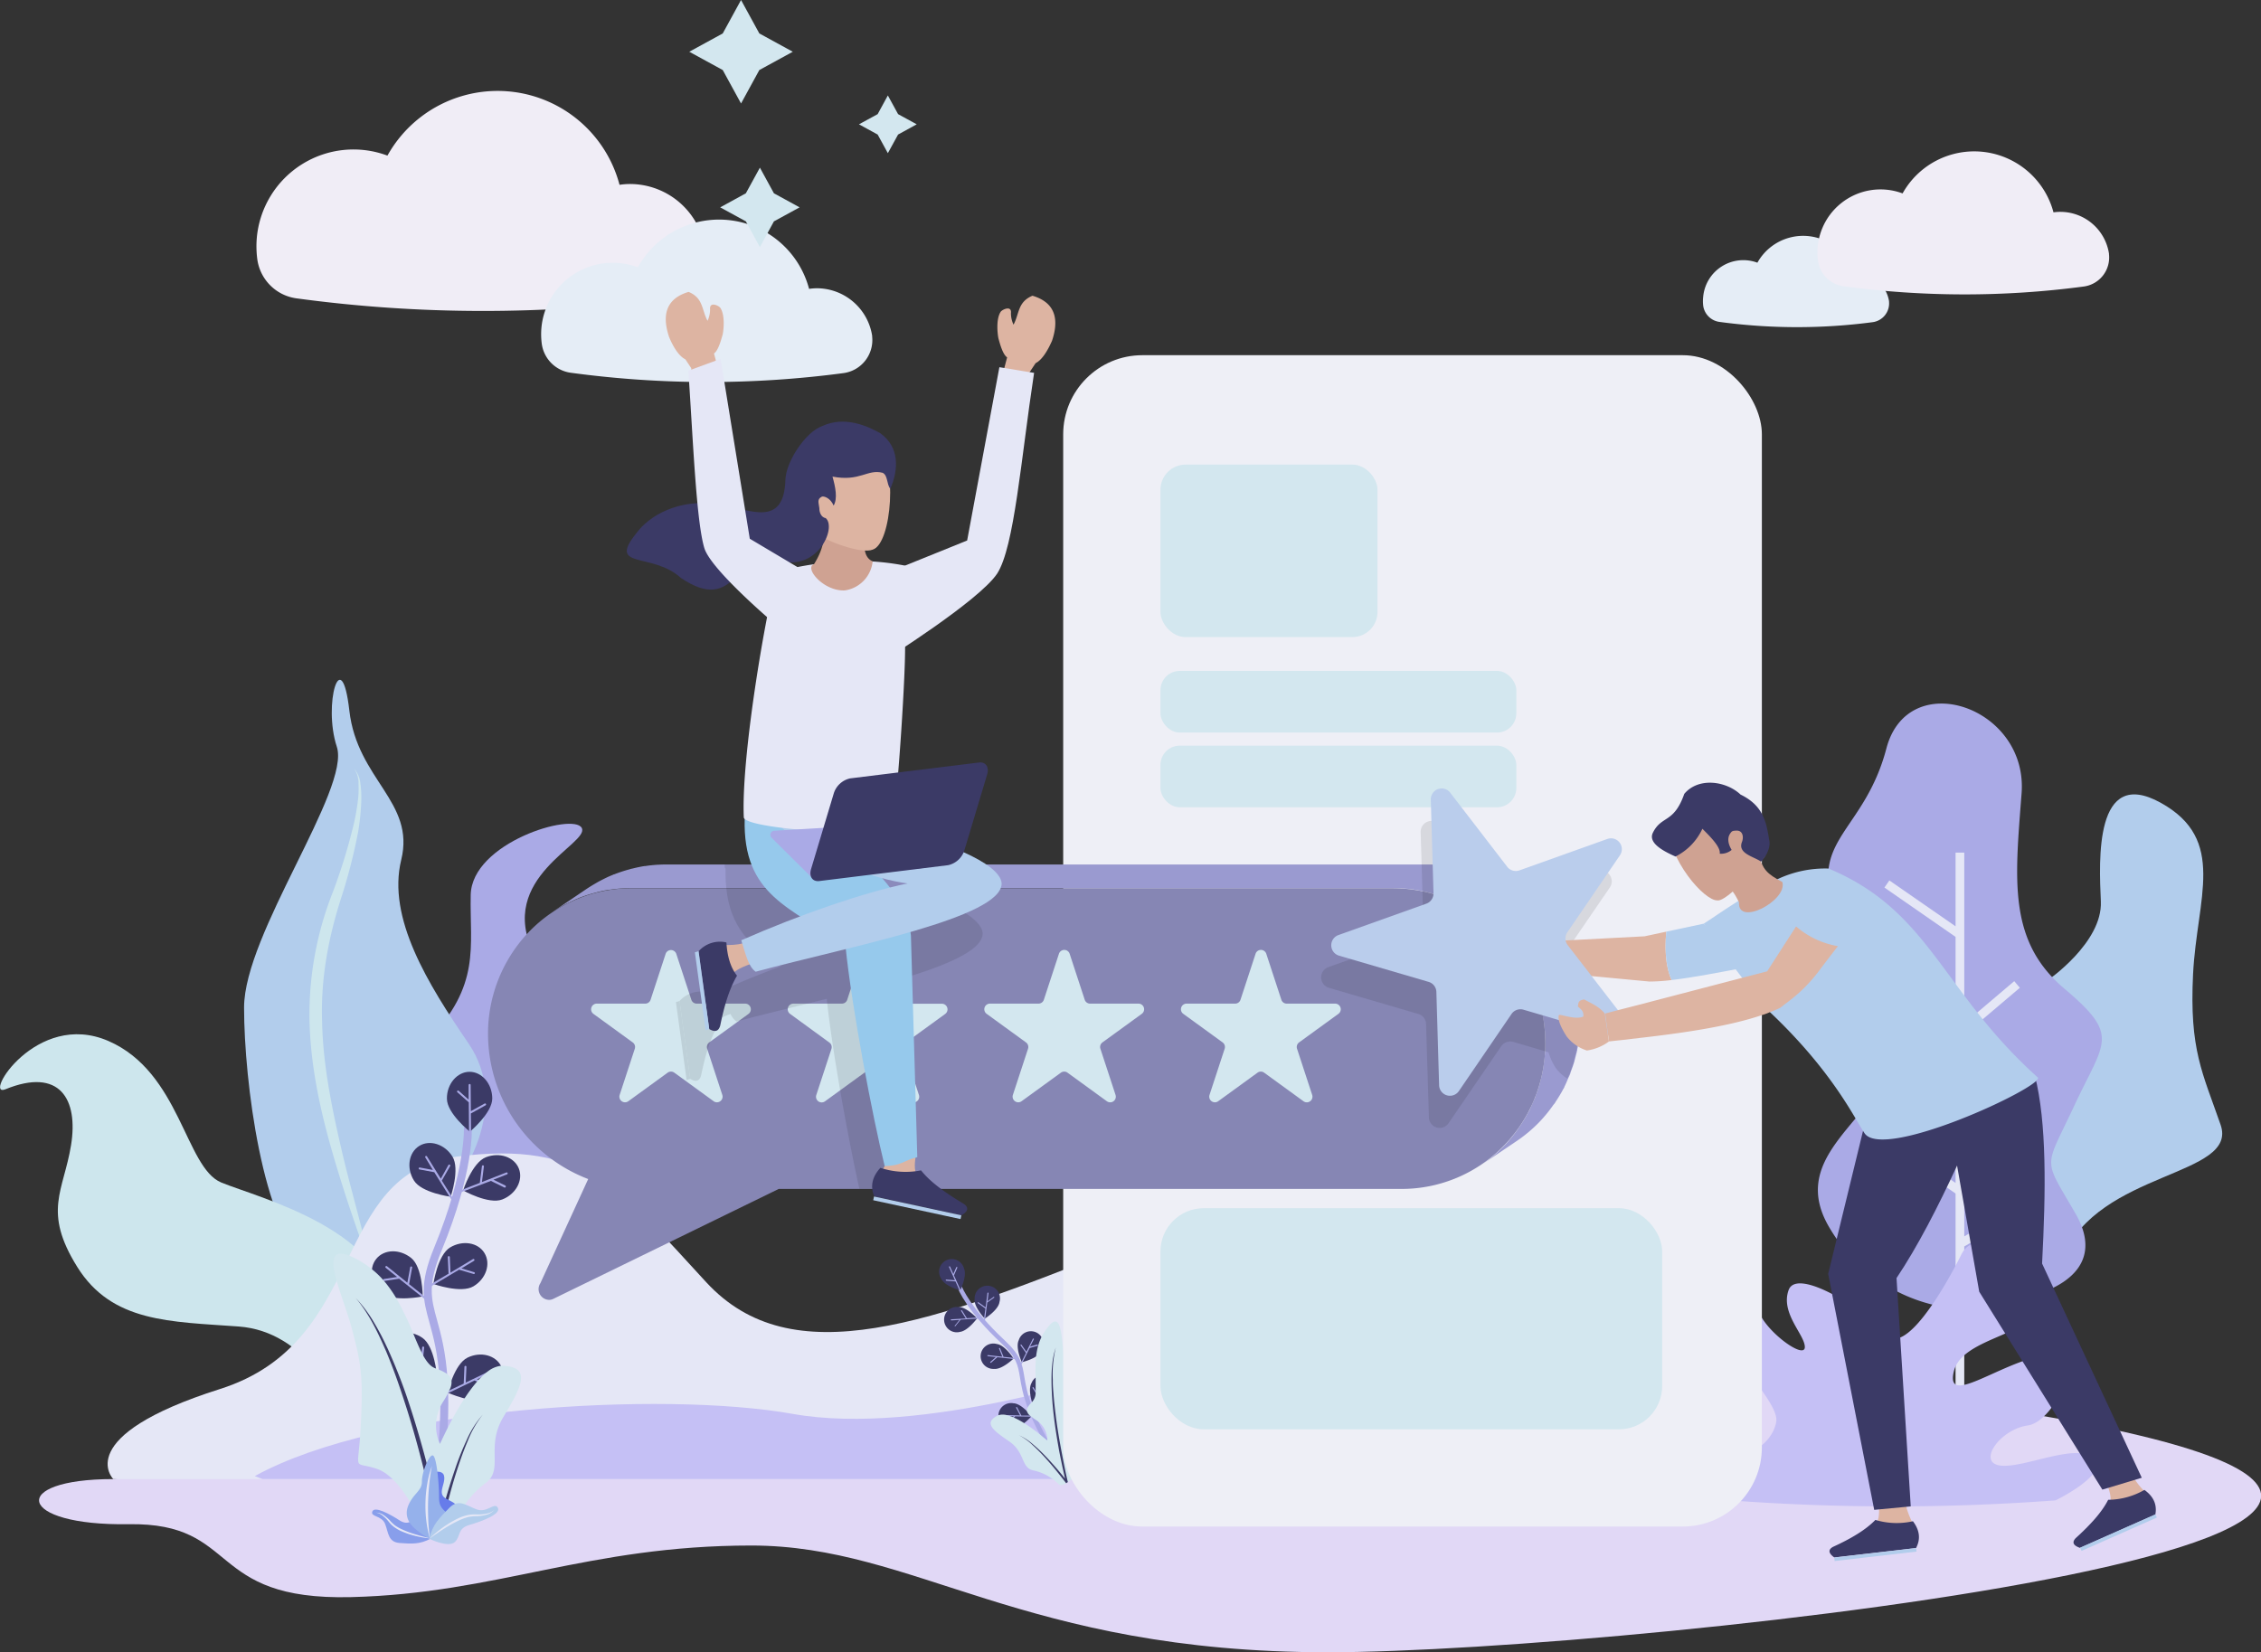 <svg id="Слой_1" data-name="Слой 1" xmlns="http://www.w3.org/2000/svg" viewBox="0 0 596.77 436.19"><rect x="0" y="0" width="596.77" height="436.19" fill="#333333" stroke="none"/><defs><style>.cls-1{fill:#e1d8f6;}.cls-2{fill:#aaaae6;}.cls-3{fill:#b2cdec;}.cls-4{fill:#cde6ed;}.cls-5{fill:#e5e7f6;}.cls-6{fill:#c5c0f5;}.cls-7{fill:#3b3a66;}.cls-8{fill:#d3e7ef;}.cls-9{fill:#677cea;}.cls-10{fill:#889eeb;}.cls-11{fill:#95b1eb;}.cls-12{fill:#f0edf6;}.cls-13{fill:#e5edf6;}.cls-14{fill:#eeeff6;}.cls-15{isolation:isolate;}.cls-16{fill:#9a9ad0;}.cls-17{fill:#8686b4;}.cls-18,.cls-22{opacity:0.1;}.cls-19{fill:#ddb4a2;}.cls-20{fill:#bacdec;}.cls-21{fill:#cfa292;}.cls-23{fill:#96c9ec;}</style></defs><title>about-reputation-2</title><g id="Perfect_Five_Stars" data-name="Perfect Five Stars"><path class="cls-1" d="M349,555.9c-27.88,0-25.53,12.38,4.05,11.91s20.2,20.19,58.71,19.25,62.46-13.62,105.66-13.62,71.39,28.18,152.16,28.18,383.22-32.87,173.76-64.81S349,555.9,349,555.9Z" transform="translate(-319.1 -165.43)"/><path class="cls-2" d="M432,440.13c14.11-14.66,11.06-24.61,11.34-38.44s27.1-21.84,29.31-17.69S450,397,460,417.18s22.68,16.59,18.25,37.88-21.57,39-18.53,47.84S416,546.59,414.33,533.59,432,440.13,432,440.13Z" transform="translate(-319.1 -165.43)"/><path class="cls-3" d="M416.26,509.81s3.32-14.93,14.93-23.64,22.4-29.45,11.62-45.21S421.24,407.78,425,392.43s-11.61-21.15-13.69-39.4-7-1.66-3.31,9.54-24.48,49.36-24.48,68.85,5,58.07,16.6,66.78S416.26,509.81,416.26,509.81Z" transform="translate(-319.1 -165.43)"/><path class="cls-4" d="M417.51,501.52c-4-10.7-7.71-21.49-10.86-32.5s-5.56-22.36-5.86-34a87.88,87.88,0,0,1,6.13-34A147.6,147.6,0,0,0,412,384.87a58.84,58.84,0,0,0,1.59-8.31,25.85,25.85,0,0,0,.13-4.22,6.58,6.58,0,0,0-1.18-4,6.86,6.86,0,0,1,1.68,3.92,27.16,27.16,0,0,1,.25,4.32,62,62,0,0,1-.87,8.6,146.59,146.59,0,0,1-4.25,16.68c-3.53,10.77-5.61,21.85-5.24,33.08.21,11.22,2.44,22.36,5,33.41,1.26,5.54,2.74,11,4.19,16.55S416.19,496,417.51,501.52Z" transform="translate(-319.1 -165.43)"/><path class="cls-4" d="M408,535.94s-7.87-19-25.9-20.32-33.43-1-42.61-15.73-3.61-20-1.64-32.13-2.95-20.65-17.37-14.75c-5.91,2.3,8.19-21,27.2-12.78S368,473.66,377.49,477.6s45.24,12.78,44.58,35.72S408,535.94,408,535.94Z" transform="translate(-319.1 -165.43)"/><path class="cls-3" d="M859.6,424.2s14.47-9.92,14-20.79-1.75-35.78,15.81-26.05,9.53,25.19,8.53,45.22,2.51,26.05,7.27,39.79-32.11,12-41.64,34.93S831.08,432.11,859.6,424.2Z" transform="translate(-319.1 -165.43)"/><path class="cls-2" d="M831.49,510.36c29.77,0,44.27-9.16,35.49-24.43s-8.39-11.45-.38-28.63,12.22-18.32-2.67-30.91-13-28.63-11.25-51.53S822.71,341.28,817,363s-20.23,24.05-13.74,42,20.23,27.48,14.5,42.36S791,471.43,802.1,489.75A43.62,43.62,0,0,0,831.49,510.36Z" transform="translate(-319.1 -165.43)"/><polygon class="cls-5" points="538.69 317.09 537.52 315.12 518.45 326.4 518.45 273.21 533.12 260.77 531.64 259.02 518.45 270.21 518.45 225.08 516.15 225.08 516.15 244.54 498.68 232.43 497.38 234.31 516.15 247.33 516.15 312.29 497.35 299.22 496.04 301.11 516.15 315.08 516.15 392.14 518.45 392.14 518.45 329.06 538.69 317.09"/><path class="cls-6" d="M775.73,561.52a581,581,0,0,0,85.91,0s14.66-7.13,10-11.2-18.53,2.85-24.64,2,0-9.56,7.33-10.58,16.29-21,4.07-18.53-25.85,13.64-23.61,4.28S857.36,518,857.36,509s-16.08-21.38-20.56-12.42-15.06,27.28-20.15,21-23.21-17.71-25.45-11.6,4.27,11.81,4.27,15.06-9.16-3.25-11.8-8.55-10-2.24-9.16,4.28,14,18.73,13.43,23.82-8.14,12.62-15.47,5.09S755.37,557.24,775.73,561.52Z" transform="translate(-319.1 -165.43)"/><path class="cls-5" d="M618.17,493.31l-3.11,34.82-2.52,27.77H349s-11.27-11.27,28.17-23.78,28.78-57,62.6-61.36,43.2,8.76,65.74,33.18S564.34,515.21,618.17,493.31Z" transform="translate(-319.1 -165.43)"/><path class="cls-6" d="M615.06,528.13l-2.82,27.77H388.41c-1.35-.53-2.06-.79-2.06-.79,33.14-18.3,107.79-22.54,142-16.42S614,527.42,614,527.42Z" transform="translate(-319.1 -165.43)"/><path class="cls-2" d="M599.93,552.58l-1,.63c-8.91-13.7-9.93-20-10.61-24.08-.54-3.31-.86-5.3-4.83-9-9.19-8.55-11.48-14.36-11.57-14.6l1.08-.41c0,.05,2.32,5.82,11.28,14.16,4.26,4,4.63,6.22,5.19,9.65C590.16,533,591.15,539.09,599.93,552.58Z" transform="translate(-319.1 -165.43)"/><path class="cls-7" d="M573.55,500.33c.87,1.95-1,5.76-1,5.76s-4.12-1.11-5-3.06a3.34,3.34,0,1,1,6-2.7Z" transform="translate(-319.1 -165.43)"/><path class="cls-2" d="M571.69,499.91a.15.15,0,0,0-.19.08l-.77,1.77-.88-1.95a.14.14,0,0,0-.19-.07.15.15,0,0,0-.07.19l1.56,3.48-2.28-.17a.13.13,0,0,0-.15.13.15.15,0,0,0,.13.16l2.44.19,1.09,2.43a.14.14,0,0,0,.19.07.14.14,0,0,0,.08-.19l-1.76-3.91.87-2A.14.14,0,0,0,571.69,499.91Z" transform="translate(-319.1 -165.43)"/><path class="cls-7" d="M582.9,509.15c-.26,2.12-3.88,4.39-3.88,4.39s-2.94-3.09-2.68-5.21a3.35,3.35,0,1,1,6.56.82Z" transform="translate(-319.1 -165.43)"/><path class="cls-2" d="M581.52,507.83a.14.14,0,0,0-.2,0l-1.57,1.12.26-2.12a.15.15,0,0,0-.12-.16.15.15,0,0,0-.17.12l-.47,3.79-1.86-1.33a.14.14,0,0,0-.2,0,.14.14,0,0,0,0,.2l2,1.43-.4,3a.15.15,0,0,0,.13.16.15.15,0,0,0,.16-.13l.6-4.62,1.79-1.27A.14.14,0,0,0,581.52,507.83Z" transform="translate(-319.1 -165.43)"/><path class="cls-7" d="M572.35,517.05c2.14-.13,4.64-3.58,4.64-3.58s-2.89-3.15-5-3a3.35,3.35,0,1,0,.38,6.6Z" transform="translate(-319.1 -165.43)"/><path class="cls-2" d="M571.13,515.59a.15.15,0,0,1,0-.21l1.21-1.5-2.13.13a.15.15,0,0,1-.15-.14.13.13,0,0,1,.13-.15l3.82-.22-1.21-1.95a.15.15,0,0,1,0-.2.15.15,0,0,1,.2,0l1.29,2.08,3-.2a.14.14,0,0,1,.15.14.14.14,0,0,1-.13.15l-4.65.29-1.39,1.7A.14.14,0,0,1,571.13,515.59Z" transform="translate(-319.1 -165.43)"/><path class="cls-7" d="M597.05,533.92c-1.1,1.84-5.32,2.47-5.32,2.47s-1.46-4-.37-5.85a3.35,3.35,0,1,1,5.69,3.38Z" transform="translate(-319.1 -165.43)"/><path class="cls-2" d="M596.31,532.16a.15.15,0,0,0-.17-.11l-1.89.39,1.09-1.84a.14.14,0,0,0-.05-.2.16.16,0,0,0-.2.05l-2,3.29-1.17-2a.15.15,0,1,0-.25.15L593,534l-1.57,2.6a.15.15,0,1,0,.25.15l2.4-4,2.15-.44A.15.15,0,0,0,596.31,532.16Z" transform="translate(-319.1 -165.43)"/><path class="cls-7" d="M586.44,542.5c2.14,0,4.92-3.2,4.92-3.2s-2.63-3.37-4.77-3.41a3.35,3.35,0,1,0-.15,6.61Z" transform="translate(-319.1 -165.43)"/><path class="cls-2" d="M585.34,540.94a.13.13,0,0,1,0-.2l1.33-1.4-2.14-.05a.15.15,0,1,1,0-.29l3.82.09-1.05-2a.14.14,0,0,1,.06-.19.15.15,0,0,1,.2.06l1.12,2.17,3,0a.15.15,0,0,1,0,.29l-4.66-.08-1.51,1.59A.15.15,0,0,1,585.34,540.94Z" transform="translate(-319.1 -165.43)"/><path class="cls-7" d="M593.91,522.18c-.95,1.91-5.11,2.87-5.11,2.87s-1.76-3.89-.81-5.81a3.35,3.35,0,1,1,5.92,2.94Z" transform="translate(-319.1 -165.43)"/><path class="cls-2" d="M593,520.48a.14.14,0,0,0-.18-.1l-1.85.53,1-1.91a.16.16,0,0,0-.07-.2.15.15,0,0,0-.19.07l-1.7,3.42-1.31-1.87a.16.16,0,0,0-.21,0,.14.14,0,0,0,0,.2l1.41,2-1.37,2.72a.14.14,0,0,0,.06.19.15.15,0,0,0,.2-.07l2.08-4.16,2.12-.61A.14.14,0,0,0,593,520.48Z" transform="translate(-319.1 -165.43)"/><path class="cls-7" d="M581.46,526.81c2.12.24,5.17-2.74,5.17-2.74s-2.31-3.59-4.44-3.83a3.35,3.35,0,1,0-.73,6.57Z" transform="translate(-319.1 -165.43)"/><path class="cls-2" d="M580.5,525.17a.15.15,0,0,1,0-.21l1.45-1.27-2.12-.24a.15.15,0,0,1-.13-.16.14.14,0,0,1,.16-.12l3.8.42-.87-2.12a.15.15,0,0,1,.08-.19.15.15,0,0,1,.19.08l.92,2.27,3,.31a.15.15,0,1,1,0,.29l-4.64-.5-1.65,1.45A.14.14,0,0,1,580.5,525.17Z" transform="translate(-319.1 -165.43)"/><path class="cls-8" d="M600.11,524.8c.95,5.57,1.5,7.32,4.77,13.6s3.32,4,.49,6.69-2.56,10.08-2.56,10.08a15.81,15.81,0,0,1-1.85,1.52l-.45.3c-.75.46-1.51.73-1.91.33a13.53,13.53,0,0,0-6.71-3.7c-3.34-.63-2.18-4.77-6.38-7.64s-6.9-4.86-3.15-6.82a1.3,1.3,0,0,1,.3-.13,3.94,3.94,0,0,1,2.19,0,9.24,9.24,0,0,1,1.07.32l.56.21.28.13a21.6,21.6,0,0,1,2.69,1.46,42,42,0,0,1,4.08,2.92c1.18,1,2,1.64,2,1.64a3.86,3.86,0,0,0,0-.51h0a6.48,6.48,0,0,0-2.24-4.35,4.64,4.64,0,0,0-.64-.48c-.49-.32-.91-.61-1.25-.88,0,0,0,0,0,0a0,0,0,0,1,0,0,2.48,2.48,0,0,1-.35-.27,2.34,2.34,0,0,1-.91-1.3,1.67,1.67,0,0,1,.26-1.05,6.78,6.78,0,0,1,.85-1.07l.3-.31.1-.11a3.67,3.67,0,0,0,.8-2.36,4.61,4.61,0,0,0,0-.53c0-.87,0-1.88,0-3a43.78,43.78,0,0,1,.1-5.79,19.52,19.52,0,0,1,.56-3h0l.06-.19a12.25,12.25,0,0,1,.83-2.12,10.81,10.81,0,0,1,1-1.67C599.6,509.83,599.17,519.22,600.11,524.8Z" transform="translate(-319.1 -165.43)"/><path class="cls-7" d="M597.76,521.19a29.54,29.54,0,0,0-.78,8.43c0,.17,0,.33,0,.5,0,1.18.1,2.36.2,3.53.14,1.82.35,3.62.57,5.43.37,3,.86,5.94,1.41,8.89s1.11,5.84,1.79,8.72l-.45.3c-.89-1.18-1.82-2.34-2.76-3.5s-1.92-2.29-2.92-3.39-2.05-2.16-3.16-3.17a15,15,0,0,0-3.62-2.6,14.49,14.49,0,0,1,3.76,2.45,39.71,39.71,0,0,1,3.27,3.09c1.8,1.89,3.52,3.86,5.14,5.92-.23-1-.45-2-.67-3-.09-.42-.18-.84-.26-1.25-.25-1.17-.48-2.33-.7-3.5-.53-3-1-5.94-1.35-8.93-.19-1.63-.35-3.25-.44-4.88-.09-1.38-.14-2.75-.15-4.13,0-.29,0-.58,0-.86a34.24,34.24,0,0,1,.19-3.66A20.19,20.19,0,0,1,597.76,521.19Z" transform="translate(-319.1 -165.43)"/><path class="cls-2" d="M433.17,561.39l2.08.31c4.3-29.28,1.25-40.33-.76-47.65-1.62-5.84-2.59-9.37,1.14-18.43,8.67-21,8-32.3,8-32.77l-2.09.14c0,.11.59,11.33-7.86,31.83-4,9.73-2.9,13.73-1.23,19.79C434.43,521.76,437.41,532.56,433.17,561.39Z" transform="translate(-319.1 -165.43)"/><path class="cls-7" d="M437.06,455.48c0,3.87,6.06,8.71,6.06,8.71s5.95-4.94,5.91-8.81-2.74-7-6-7S437,451.61,437.06,455.48Z" transform="translate(-319.1 -165.43)"/><path class="cls-2" d="M439.81,453.4a.26.26,0,0,1,.37,0l2.61,2.33,0-3.87a.26.26,0,0,1,.26-.26.25.25,0,0,1,.27.26l.06,6.91,3.62-2a.26.26,0,1,1,.26.46l-3.88,2.15.05,4.83a.27.27,0,0,1-.53,0l-.07-7.77-3-2.65A.27.27,0,0,1,439.81,453.4Z" transform="translate(-319.1 -165.43)"/><path class="cls-7" d="M428.35,477.07c2,3.29,9.7,4.29,9.7,4.29s2.51-7.31.47-10.6-6-4.54-8.78-2.8S426.31,473.78,428.35,477.07Z" transform="translate(-319.1 -165.43)"/><path class="cls-2" d="M429.61,473.86a.26.26,0,0,1,.31-.21l3.44.64-2-3.29a.26.26,0,0,1,.44-.28l3.65,5.88,2-3.6a.26.26,0,1,1,.46.26l-2.2,3.85,2.94,4.66a.26.26,0,0,1-.08.36.26.26,0,0,1-.37-.09l-4.48-7.15-3.91-.73A.26.26,0,0,1,429.61,473.86Z" transform="translate(-319.1 -165.43)"/><path class="cls-7" d="M451.68,482.08c-3.61,1.41-10.34-2.38-10.34-2.38s2.37-7.35,6-8.76,7.51-.06,8.71,3S455.28,480.67,451.68,482.08Z" transform="translate(-319.1 -165.43)"/><path class="cls-2" d="M452.59,478.75a.27.27,0,0,0-.12-.35l-3.14-1.54,3.6-1.41a.26.26,0,0,0,.15-.34.25.25,0,0,0-.34-.15l-6.44,2.52.52-4.11a.26.26,0,0,0-.23-.3.27.27,0,0,0-.29.23l-.55,4.4-5.15,2a.27.27,0,0,0-.15.34.26.26,0,0,0,.34.14l7.88-3,3.56,1.75A.27.27,0,0,0,452.59,478.75Z" transform="translate(-319.1 -165.43)"/><path class="cls-7" d="M423.81,528.52c3.19,2.2,10.61,0,10.61,0s-.63-7.7-3.82-9.9-7.29-1.77-9.16,1S420.63,526.32,423.81,528.52Z" transform="translate(-319.1 -165.43)"/><path class="cls-2" d="M423.69,525.07a.25.25,0,0,1,.19-.31l3.41-.79-3.19-2.2a.25.25,0,0,1-.06-.36.26.26,0,0,1,.36-.07l5.7,3.92.43-4.12a.27.27,0,0,1,.29-.23.25.25,0,0,1,.23.29l-.46,4.4,4.56,3.09a.28.28,0,0,1,.06.37.26.26,0,0,1-.36.07l-7-4.76-3.88.9A.26.26,0,0,1,423.69,525.07Z" transform="translate(-319.1 -165.43)"/><path class="cls-7" d="M447.73,534.6c-3.47,1.7-10.49-1.54-10.49-1.54s1.77-7.52,5.25-9.22,7.47-.66,8.92,2.32S451.21,532.91,447.73,534.6Z" transform="translate(-319.1 -165.43)"/><path class="cls-2" d="M448.37,531.21a.26.26,0,0,0-.14-.34L445,529.58l3.48-1.69a.27.27,0,0,0,.12-.35.26.26,0,0,0-.35-.12l-6.22,3,.18-4.14a.26.26,0,0,0-.25-.27.26.26,0,0,0-.27.25l-.2,4.43-5,2.37a.27.27,0,0,0-.12.35.26.26,0,0,0,.35.12l7.61-3.66,3.69,1.47A.26.26,0,0,0,448.37,531.21Z" transform="translate(-319.1 -165.43)"/><path class="cls-7" d="M420.09,506.83c3,2.43,10.58.85,10.58.85s0-7.73-3.05-10.16-7.13-2.32-9.21.25S417.08,504.39,420.09,506.83Z" transform="translate(-319.1 -165.43)"/><path class="cls-2" d="M420.23,503.38a.27.27,0,0,1,.22-.3l3.46-.53-3-2.43a.26.26,0,1,1,.33-.41l5.38,4.35.75-4.07a.27.27,0,0,1,.3-.22.26.26,0,0,1,.21.31l-.8,4.36,4.31,3.43a.26.26,0,1,1-.33.41L424.46,503l-3.93.6A.27.27,0,0,1,420.23,503.38Z" transform="translate(-319.1 -165.43)"/><path class="cls-7" d="M444.08,505c-3.31,2-10.59-.61-10.59-.61s1.1-7.65,4.41-9.64,7.39-1.33,9.09,1.51S447.4,503,444.08,505Z" transform="translate(-319.1 -165.43)"/><path class="cls-2" d="M444.42,501.6a.26.26,0,0,0-.18-.32l-3.35-1,3.31-2a.25.25,0,0,0,.09-.36.27.27,0,0,0-.36-.09L438,501.4l-.18-4.14a.27.27,0,0,0-.53,0l.2,4.42-4.74,2.81a.25.25,0,0,0-.09.36.27.27,0,0,0,.36.09l7.25-4.32,3.81,1.13A.27.27,0,0,0,444.42,501.6Z" transform="translate(-319.1 -165.43)"/><path class="cls-8" d="M411.87,515.82c2.66,9.89,3.08,13.18,2.45,26s-2.42,9.15,4.25,11.38,11.82,14.64,11.82,14.64a29.55,29.55,0,0,0,4.2,1.11c.32.06.65.12,1,.15,1.59.19,3,.06,3.39-.9A24.35,24.35,0,0,1,447.2,557c5-3.56,0-9.49,4.71-17.4s7.68-13.21,0-13.61a4.06,4.06,0,0,0-.6,0,7.14,7.14,0,0,0-3.61,1.61,13.31,13.31,0,0,0-1.51,1.34c-.26.24-.52.49-.77.77l-.38.42a40.8,40.8,0,0,0-3.3,4.43,79.7,79.7,0,0,0-4.51,7.9c-1.23,2.44-2,4.16-2,4.16s-.16-.32-.36-.86h0a11.73,11.73,0,0,1,.39-8.85,9.38,9.38,0,0,1,.69-1.27,25.45,25.45,0,0,0,1.39-2.39s0,0,0-.06a.07.07,0,0,0,0-.06,6.18,6.18,0,0,0,.37-.72,4.16,4.16,0,0,0,.51-2.82,2.91,2.91,0,0,0-1.23-1.53A11.78,11.78,0,0,0,434.9,527c-.23-.1-.48-.19-.72-.28l-.25-.1c-1.19-.44-2.17-1.62-3.1-3.28-.14-.28-.3-.55-.43-.85-.73-1.41-1.43-3.1-2.19-4.93a76,76,0,0,0-4.54-9.45,34.31,34.31,0,0,0-3.17-4.48h0a3.08,3.08,0,0,1-.24-.27,23,23,0,0,0-3-2.86,21.72,21.72,0,0,0-2.85-2C401.39,490.82,409.21,505.94,411.87,515.82Z" transform="translate(-319.1 -165.43)"/><path class="cls-7" d="M413,508.11c3.34,3.94,5.61,8.6,7.67,13.29.13.27.24.54.36.81.84,2,1.61,4,2.35,6,1.13,3.1,2.16,6.22,3.16,9.36,1.63,5.17,3.07,10.43,4.39,15.7s2.6,10.43,3.66,15.69c.32.06.65.12,1,.15.58-2.61,1.23-5.23,1.9-7.84s1.42-5.22,2.25-7.78,1.73-5.12,2.79-7.61a27.11,27.11,0,0,1,4-7,26,26,0,0,0-4.33,6.88,72.56,72.56,0,0,0-3,7.55c-1.54,4.48-2.88,9-4,13.64-.36-1.8-.75-3.6-1.15-5.4-.15-.76-.33-1.52-.5-2.26q-.72-3.15-1.49-6.28c-1.37-5.27-2.87-10.52-4.55-15.71-.9-2.82-1.87-5.62-2.95-8.37-.9-2.34-1.86-4.63-2.88-6.91-.21-.48-.43-.94-.66-1.41a65.34,65.34,0,0,0-3.09-5.86A35.66,35.66,0,0,0,413,508.11Z" transform="translate(-319.1 -165.43)"/><path class="cls-9" d="M432.29,566.36c-2.37-2.35-1.21-3.6-.38-5.22s1.27-2.63-.22-4.58,3.92-3.78,4.57-1.66-1.88,4.71.46,6.08,4.09,1.64.95,3.19A36.15,36.15,0,0,1,432.29,566.36Z" transform="translate(-319.1 -165.43)"/><path class="cls-10" d="M432.82,571.59s-1.21-4.59-3.19-4.85-2.62,1.66-5.17,0-6.5-3.76-7.08-2.29,2.49,1,3.38,3.32.77,4.78,3.83,5S429.89,573.19,432.82,571.59Z" transform="translate(-319.1 -165.43)"/><path class="cls-11" d="M432.55,571.59s6.86-2.6,5.8-5-3.39-2.26-3.37-5.8-.62-10.73-1.61-11.12-2.94,4.48-2.91,6.85-1.87,2.92-3.33,5.78-.42,5.23,2,7.09A14.55,14.55,0,0,0,432.55,571.59Z" transform="translate(-319.1 -165.43)"/><path class="cls-5" d="M432.55,571.59A32.51,32.51,0,0,1,431.4,562a32.91,32.91,0,0,1,.47-4.85,25.58,25.58,0,0,1,1.22-4.7,61.84,61.84,0,0,0-1,9.57c-.05,1.6,0,3.2.05,4.8S432.41,570,432.55,571.59Z" transform="translate(-319.1 -165.43)"/><path class="cls-5" d="M432.82,571.59a26.68,26.68,0,0,1-4.06-.68,22.92,22.92,0,0,1-3.92-1.33,10.92,10.92,0,0,1-1.79-1.08,7.61,7.61,0,0,1-1.46-1.49,9.21,9.21,0,0,0-1.45-1.41,3.38,3.38,0,0,0-1.8-.84,3.38,3.38,0,0,1,2,.63,10.23,10.23,0,0,1,1.59,1.35,9.4,9.4,0,0,0,1.44,1.39,11.48,11.48,0,0,0,1.74,1,26.63,26.63,0,0,0,3.8,1.41C430.17,570.93,431.49,571.27,432.82,571.59Z" transform="translate(-319.1 -165.43)"/><path class="cls-3" d="M432.41,571.66s5,2.44,6.71.88.54-3.57,3.95-4.56,8.3-2.86,7.44-4.49-2.82,1.4-5.52.44-4.8-3-7.31-.42S433.24,567.85,432.41,571.66Z" transform="translate(-319.1 -165.43)"/><path class="cls-5" d="M432.41,571.66a31.23,31.23,0,0,1,3.7-3.07,27.08,27.08,0,0,1,4.17-2.44,12.35,12.35,0,0,1,2.32-.76,9.19,9.19,0,0,1,2.44-.15,10.83,10.83,0,0,0,2.34-.2,4,4,0,0,0,2.12-.95,3.85,3.85,0,0,1-2.05,1.24,11.42,11.42,0,0,1-2.4.37,11,11,0,0,0-2.33.22,12.77,12.77,0,0,0-2.2.77,31.17,31.17,0,0,0-4.16,2.28C435,569.82,433.71,570.73,432.41,571.66Z" transform="translate(-319.1 -165.43)"/><path class="cls-12" d="M505.17,231l0,.26a11.92,11.92,0,0,1-10.38,13.08,366.38,366.38,0,0,1-97.46-.15A12.07,12.07,0,0,1,387,233.79a26.46,26.46,0,0,1-.12-5.57,25.62,25.62,0,0,1,34.48-21.71,33.29,33.29,0,0,1,61.26,7.71,18.66,18.66,0,0,1,3.09-.21A20.05,20.05,0,0,1,505.17,231Z" transform="translate(-319.1 -165.43)"/><path class="cls-13" d="M549.3,254.09a1.36,1.36,0,0,0,0,.2,8.8,8.8,0,0,1-7.66,9.65,270.59,270.59,0,0,1-71.92-.11,8.93,8.93,0,0,1-7.63-7.68A19.37,19.37,0,0,1,462,252a18.89,18.89,0,0,1,25.44-16,24.57,24.57,0,0,1,45.21,5.69,14.32,14.32,0,0,1,2.28-.16A14.82,14.82,0,0,1,549.3,254.09Z" transform="translate(-319.1 -165.43)"/><path class="cls-13" d="M817.69,244.94s0,.07,0,.11a5,5,0,0,1-4.31,5.43,152.17,152.17,0,0,1-40.45-.07,5,5,0,0,1-4.29-4.31,10.54,10.54,0,0,1,0-2.32,10.64,10.64,0,0,1,14.31-9,13.82,13.82,0,0,1,25.43,3.2,7.86,7.86,0,0,1,1.28-.08A8.31,8.31,0,0,1,817.69,244.94Z" transform="translate(-319.1 -165.43)"/><path class="cls-12" d="M875.75,232.41a1,1,0,0,1,0,.17,7.73,7.73,0,0,1-6.75,8.5,238.24,238.24,0,0,1-63.35-.09,7.85,7.85,0,0,1-6.71-6.76,16.64,16.64,0,0,1,22.33-17.74,21.65,21.65,0,0,1,39.83,5,12.08,12.08,0,0,1,2-.13A13,13,0,0,1,875.75,232.41Z" transform="translate(-319.1 -165.43)"/><rect class="cls-14" x="280.62" y="93.77" width="184.41" height="309.23" rx="20.89"/><rect class="cls-8" x="306.29" y="122.65" width="57.29" height="45.54" rx="6.65"/><rect class="cls-8" x="306.29" y="177.12" width="93.93" height="16.27" rx="5.09"/><rect class="cls-8" x="306.29" y="196.85" width="93.93" height="16.27" rx="5.09"/><rect class="cls-8" x="306.29" y="318.95" width="132.43" height="58.38" rx="11.44"/><g class="cls-15"><path class="cls-16" d="M736.21,436.28c0-1,0-2,0-3,0-.09,0-.18,0-.27,0-1.14-.13-2.27-.26-3.39,0-.07,0-.14,0-.21,0-.45-.14-.88-.21-1.32-.12-.7-.21-1.4-.35-2.09,0-.12-.07-.23-.09-.34-.19-.83-.42-1.64-.66-2.44-.12-.43-.21-.88-.34-1.3,0-.06,0-.11-.07-.17a41.47,41.47,0,0,0-1.87-4.63c-.07-.14-.11-.3-.18-.44-.15-.32-.34-.6-.5-.91-.41-.8-.84-1.58-1.31-2.35-.28-.47-.57-.93-.87-1.39-.49-.75-1-1.48-1.55-2.19-.32-.42-.63-.84-1-1.25-.62-.76-1.28-1.48-2-2.2-.3-.31-.57-.63-.87-.93a41.69,41.69,0,0,0-3.12-2.83l0,0-.15-.1a40.83,40.83,0,0,0-4-2.8c-.19-.12-.35-.27-.54-.38s-.51-.26-.76-.4c-.66-.38-1.33-.74-2-1.08-.31-.16-.6-.35-.92-.49s-.5-.2-.74-.31c-.52-.23-1-.45-1.58-.66-.35-.13-.68-.3-1-.43s-.65-.2-1-.3-.9-.3-1.36-.43l-.84-.27c-.5-.13-1-.23-1.51-.34l-1.14-.26-.44-.1c-1-.19-2-.34-3.1-.44h-.16c-1-.1-2-.17-3-.19H495.28c-.81,0-1.62,0-2.43.07l-.22,0c-1.09.07-2.16.18-3.21.34h0l-.18,0c-1.09.17-2.15.4-3.2.66l-.41.08-.43.14a36.17,36.17,0,0,0-4,1.32l-.1,0-.35.17c-1,.39-1.89.83-2.81,1.3l-.84.44c-1,.57-2,1.16-3,1.81h0l-9.28,6.27c1-.65,2-1.25,3-1.81.28-.16.56-.3.83-.44.92-.47,1.85-.91,2.81-1.31l.46-.2a38.35,38.35,0,0,1,4-1.31l.84-.23c1-.26,2.1-.48,3.18-.65l.23,0c1.05-.16,2.12-.27,3.2-.34.88-.06,1.77-.1,2.66-.1H686.56a38.57,38.57,0,0,1,3.9.2h.13c1.21.12,2.39.32,3.56.55.38.07.75.17,1.13.25.79.18,1.58.38,2.36.61L699,402c.68.23,1.35.48,2,.74s1.06.42,1.58.65,1.11.53,1.66.8,1.36.7,2,1.08c.44.25.87.52,1.3.79a42.52,42.52,0,0,1,4,2.79c.05.05.12.09.18.14a41.42,41.42,0,0,1,3.11,2.82c.31.3.58.63.88.94.67.71,1.32,1.44,1.94,2.2.34.4.65.83,1,1.25.54.71,1.06,1.44,1.56,2.18.3.46.59.92.87,1.39.46.77.9,1.56,1.31,2.36.23.44.47.89.68,1.34a39.58,39.58,0,0,1,1.86,4.63c.16.48.28,1,.42,1.47.23.8.47,1.61.65,2.44s.31,1.61.44,2.42c.07.45.17.89.22,1.34.16,1.27.27,2.56.31,3.86s0,2.42-.08,3.61c0,.39-.06.78-.1,1.17-.07.84-.17,1.68-.3,2.5-.06.4-.12.8-.2,1.2-.16.85-.35,1.68-.56,2.51-.09.34-.16.69-.26,1-.27,1-.59,1.89-.94,2.81-.08.22-.14.45-.22.67-.17.43-.39.84-.57,1.26-.33.76-.65,1.52-1,2.26-.1.18-.21.35-.31.54-.6,1.12-1.25,2.21-1.95,3.26-.22.32-.45.63-.68,1a38.18,38.18,0,0,1-3.5,4.3,37.5,37.5,0,0,1-6.17,5.21l9.28-6.27a37.5,37.5,0,0,0,6.17-5.21,38.08,38.08,0,0,0,3.5-4.31c.13-.17.28-.31.4-.49s.18-.31.28-.46a37.75,37.75,0,0,0,1.95-3.25c.08-.15.19-.29.27-.45l0-.1c.37-.72.69-1.48,1-2.23.18-.41.39-.8.56-1.22a.14.14,0,0,1,0-.06c.08-.22.14-.45.22-.66.31-.84.62-1.68.87-2.54a2.86,2.86,0,0,0,.07-.28c.1-.34.17-.68.26-1,.15-.61.32-1.21.45-1.83,0-.22.07-.46.12-.69.07-.4.13-.79.19-1.19s.15-.8.2-1.2.07-.87.11-1.3.07-.78.09-1.18C736.17,436.71,736.2,436.5,736.21,436.28Z" transform="translate(-319.1 -165.43)"/><path class="cls-17" d="M686.56,399.91c21.67,0,39.75,17.78,40.39,39.68a38.68,38.68,0,0,1-10.69,28.06,37.58,37.58,0,0,1-27.38,11.65H524.64l-59.45,29a2.6,2.6,0,0,1-1.18.29,2.84,2.84,0,0,1-2.28-4.41l12.62-27.49a41.1,41.1,0,0,1-26.42-37.1,38.85,38.85,0,0,1,10.69-28.06A37.61,37.61,0,0,1,486,399.91Z" transform="translate(-319.1 -165.43)"/><path class="cls-8" d="M650.51,417.18l-4,12.2a1.47,1.47,0,0,1-1.41,1H632.3a1.49,1.49,0,0,0-.88,2.7l10.38,7.54a1.5,1.5,0,0,1,.54,1.67l-4,12.2a1.49,1.49,0,0,0,2.29,1.66l10.38-7.54a1.49,1.49,0,0,1,1.75,0l10.38,7.54a1.49,1.49,0,0,0,2.3-1.66l-4-12.2a1.5,1.5,0,0,1,.54-1.67l10.38-7.54a1.49,1.49,0,0,0-.87-2.7H658.73a1.48,1.48,0,0,1-1.42-1l-4-12.2A1.49,1.49,0,0,0,650.51,417.18Z" transform="translate(-319.1 -165.43)"/><path class="cls-8" d="M598.61,417.18l-4,12.2a1.49,1.49,0,0,1-1.42,1H580.4a1.49,1.49,0,0,0-.88,2.7l10.38,7.54a1.5,1.5,0,0,1,.54,1.67l-4,12.2a1.49,1.49,0,0,0,2.29,1.66l10.38-7.54a1.49,1.49,0,0,1,1.75,0l10.38,7.54a1.49,1.49,0,0,0,2.3-1.66l-4-12.2a1.5,1.5,0,0,1,.54-1.67l10.38-7.54a1.49,1.49,0,0,0-.87-2.7H606.83a1.48,1.48,0,0,1-1.42-1l-4-12.2A1.49,1.49,0,0,0,598.61,417.18Z" transform="translate(-319.1 -165.43)"/><path class="cls-8" d="M546.71,417.18l-4,12.2a1.48,1.48,0,0,1-1.42,1H528.5a1.5,1.5,0,0,0-.88,2.7L538,440.65a1.5,1.5,0,0,1,.55,1.67l-4,12.2a1.49,1.49,0,0,0,2.29,1.66l10.38-7.54a1.49,1.49,0,0,1,1.75,0l10.39,7.54a1.49,1.49,0,0,0,2.29-1.66l-4-12.2a1.5,1.5,0,0,1,.54-1.67l10.38-7.54a1.49,1.49,0,0,0-.87-2.7H554.93a1.48,1.48,0,0,1-1.42-1l-4-12.2A1.49,1.49,0,0,0,546.71,417.18Z" transform="translate(-319.1 -165.43)"/><path class="cls-8" d="M494.81,417.18l-4,12.2a1.48,1.48,0,0,1-1.42,1H476.6a1.5,1.5,0,0,0-.88,2.7l10.38,7.54a1.49,1.49,0,0,1,.55,1.67l-4,12.2a1.49,1.49,0,0,0,2.29,1.66l10.38-7.54a1.5,1.5,0,0,1,1.76,0l10.38,7.54a1.49,1.49,0,0,0,2.29-1.66l-4-12.2a1.5,1.5,0,0,1,.54-1.67l10.39-7.54a1.5,1.5,0,0,0-.88-2.7H503a1.48,1.48,0,0,1-1.42-1l-4-12.2A1.49,1.49,0,0,0,494.81,417.18Z" transform="translate(-319.1 -165.43)"/></g><path class="cls-18" d="M732.24,416.89,744,399.72a2.86,2.86,0,0,0-3.31-4.32l-19.87,7.1-3.35,1.2a2.86,2.86,0,0,1-3.23-.94l-5.3-6.84-9.73-12.66a2.87,2.87,0,0,0-5.14,1.81l.26,8.56.45,16.08a2.83,2.83,0,0,1-1.88,2.78l-23.22,8.27a2.87,2.87,0,0,0,.19,5.45l23.63,6.91a2.85,2.85,0,0,1,2,2.67l.75,24.64a2.84,2.84,0,0,0,5.19,1.51l13.9-20.33a2.93,2.93,0,0,1,3.19-1.13l8.3,2.45,1,.3a14.51,14.51,0,0,0,2,4.28,11.55,11.55,0,0,0,3,2.7s0-.07,0-.11c.19-.41.37-.83.56-1.24v0a5.9,5.9,0,0,0,.23-.67c.34-.83.64-1.69.9-2.56,0-.07,0-.19,0-.26.11-.34.18-.68.26-1,.15-.61.34-1.21.45-1.85a3.12,3.12,0,0,0,.11-.67l.23-1.2c0-.42.11-.79.19-1.21s.07-.86.11-1.27.07-.79.07-1.21c0-.22,0-.41.08-.63,0-1,0-2,0-3V433c0-1.12-.11-2.25-.26-3.38,0-.07,0-.15,0-.22,0-.45-.15-.87-.23-1.32-.11-.67-.18-1.39-.33-2.06a1.29,1.29,0,0,1-.08-.38c-.19-.83-.45-1.61-.68-2.44-.11-.41-.18-.87-.33-1.28l-4.59.23a3.05,3.05,0,0,1,.42-2.14Z" transform="translate(-319.1 -165.43)"/><path class="cls-19" d="M758.91,411.38l-5.74,1.23-30.25,1.59-.88,7.29,32.38,3.06a47.45,47.45,0,0,0,5.9-.4C758.46,420.21,758.59,414.72,758.91,411.38Z" transform="translate(-319.1 -165.43)"/><path class="cls-20" d="M696.75,376.59l.71,24.62a2.86,2.86,0,0,1-1.89,2.78l-23.2,8.29a2.86,2.86,0,0,0,.16,5.44l23.64,6.92a2.86,2.86,0,0,1,2.05,2.67l.72,24.62a2.86,2.86,0,0,0,5.22,1.53l13.89-20.34a2.85,2.85,0,0,1,3.17-1.13l23.64,6.93a2.87,2.87,0,0,0,3.07-4.5l-15.06-19.5a2.87,2.87,0,0,1-.09-3.36l13.89-20.34a2.86,2.86,0,0,0-3.32-4.31l-23.2,8.29a2.86,2.86,0,0,1-3.23-.94l-15-19.5A2.86,2.86,0,0,0,696.75,376.59Z" transform="translate(-319.1 -165.43)"/><path class="cls-19" d="M815,562.33s.4,3.89-.63,5.18,10.1,1,10.1,1-3.38-5.66-2.11-8.25S815,562.33,815,562.33Z" transform="translate(-319.1 -165.43)"/><path class="cls-7" d="M803.24,576.59l21.58-2.49c1.3-2.44.9-4.79-.82-7.07a19.52,19.52,0,0,1-9.91-.35c-2.55,2.65-6.55,5-11.18,7.11C801.44,574.61,801.84,575.57,803.24,576.59Z" transform="translate(-319.1 -165.43)"/><rect class="cls-3" x="803.22" y="575.34" width="21.76" height="0.93" transform="translate(-379.73 -68.33) rotate(-6.58)"/><path class="cls-7" d="M845.24,451.3c-.37.86-.71,1.7-1.08,2.56-2.75,6.47-5.5,12.79-8.27,18.76-5.32,11.57-10.72,22-16.22,30.22l3.75,60.27-1.15.11-7.18.68-1.31.13-12.15-62.29,12.88-52.88.71-2.91,1.1-4.5,5,1.7,17.68,6Z" transform="translate(-319.1 -165.43)"/><path class="cls-19" d="M875.13,556.94s1.53,3.59.93,5.14S886,560,886,560s-4.91-4.4-4.46-7.25S875.13,556.94,875.13,556.94Z" transform="translate(-319.1 -165.43)"/><path class="cls-7" d="M868.11,574.06l19.87-8.8c.52-2.71-.56-4.83-2.88-6.5a19.5,19.5,0,0,1-9.57,2.61c-1.65,3.29-4.78,6.68-8.56,10.11C865.81,572.7,866.48,573.5,868.11,574.06Z" transform="translate(-319.1 -165.43)"/><rect class="cls-3" x="867.37" y="569.61" width="21.76" height="0.93" transform="translate(-474.66 238.68) rotate(-23.87)"/><path class="cls-7" d="M874,558.68l10.4-3.13L858.09,499c1-19.19,1.26-37.21-1.91-49.64l-24.45,1.46,9.77,55.62Z" transform="translate(-319.1 -165.43)"/><path class="cls-3" d="M857,449.91c1.28,2.44-40.75,22.07-45.77,14.69-2.69-4-8.43-16.33-25-32,0,0,0,0,0,0-2.35-2.77-4.76-5.74-7.29-9l-1.7-2.24q-4.08-5.43-8.45-12.08c3.18-2.09,6.19-4.16,9.13-6a74.81,74.81,0,0,1,10.3-5.73,29.42,29.42,0,0,1,13.5-2.83C828.58,405.91,831.51,427.05,857,449.91Z" transform="translate(-319.1 -165.43)"/><path class="cls-19" d="M804.2,415.21c-1.79,2.3-3.12,4.06-4.26,5.54a1.72,1.72,0,0,1-.24.31,40.67,40.67,0,0,1-9.34,9.34c-.45.36-.91.73-1.41,1.1a29.35,29.35,0,0,1-2.74,1.15,15.47,15.47,0,0,1-1.66.64s0,0-.06,0c-8.46,2.94-20.16,4.74-32.76,6.17-.5.09-1,.12-1.55.18l-2,.25-1.76.18-2.65.29-1-7.37,3.16-.83,5.27-1.35,27.77-7.25,6.55-1.7L793.16,410A22.59,22.59,0,0,0,804.2,415.21Z" transform="translate(-319.1 -165.43)"/><path class="cls-21" d="M772.32,397.57l10.79-6.77c1.35,4.25,2.28,5.27,6.43,7.48,1.38,4.93-11.9,11.83-11.44,5.36C776.27,399.93,775.72,399.87,772.32,397.57Z" transform="translate(-319.1 -165.43)"/><path class="cls-21" d="M772.29,403.12c1.8.47,7.46-5,12.59-11.54l-10.11-18.23L758.9,382C759.47,392.81,769,403.14,772.29,403.12Z" transform="translate(-319.1 -165.43)"/><path class="cls-19" d="M742.68,433c-1.49-1.83-3.63-2.73-5.47-3.73-1.5.3-1.48.68-1.64,1.88,1,.87,1.54,1.26,1.44,2.64-2.13,1-6.33-.79-6.47-.37-.37,1.36.74,3.54,2.05,5.6a11,11,0,0,0,5.35,3.74,12.76,12.76,0,0,0,5.82-2.38Z" transform="translate(-319.1 -165.43)"/><path class="cls-7" d="M755.33,385.34c-1.24,2.73,3,4.87,6,6.21a15.44,15.44,0,0,0,7.1-7.33c2,2,4.9,4.86,4.57,6.58a4.3,4.3,0,0,0,3.15-1c-.88-1.48-1.21-3-.45-4.22.51-.78.66-.85,1.84-.87,1.48,0,1.85,1.56,1.36,2.93-1.29,3.12,3.08,3.89,5,5.25,1.69-1.65,2.6-4.14,2.15-5.75-.76-5-1.76-9.14-7.55-11.95-3.78-3.57-11.1-4.66-14.85-.18C760.86,382.94,757.62,380.6,755.33,385.34Z" transform="translate(-319.1 -165.43)"/><path class="cls-3" d="M768.76,409.28l-9.85,2.1c-.32,3.34-.45,8.83,1.41,12.77,5.49-.63,12.56-2,19.54-3.33Z" transform="translate(-319.1 -165.43)"/><g class="cls-22"><polygon points="178.41 264.56 181.22 285.11 182.19 284.8 179.37 264.25 178.41 264.56"/><path d="M578.46,411.78c-.19-2.74-4.32-5.64-10.07-8.19.08-.19.19-.38.27-.56l2.81-9.4H510.39c0,.27,0,.53,0,.75a.59.59,0,0,0,.23.38c-.34,14.43,5.93,20.1,14.61,25.77-5.18,1.92-10.44,4.06-15.51,6.32.07.26.15.48.22.75a14.81,14.81,0,0,1-4.09.41,4,4,0,0,0-.08-.64,7.59,7.59,0,0,0-7.32,2.33l2.81,20.55c1.36.79,2.45.75,2.9-.94,1.05-5.11,2.36-9.69,4.43-13.15-.26-.34-.45-.71-.68-1.05a15.9,15.9,0,0,1,4-2,5.4,5.4,0,0,0,1.58,2c7.14-1.92,15.52-3.91,23.82-6,1.43,13.68,5.49,36,8.6,50.12H556l-1.5-53.72c0-.3-.11-.6-.15-.9C568.06,420.72,578.58,416.44,578.46,411.78Zm-29.53,1.13c-.64-.87-1.31-1.69-2-2.52a51.11,51.11,0,0,0,6.73,1.43C552.16,412.12,550.59,412.49,548.93,412.91Z" transform="translate(-319.1 -165.43)"/></g><path class="cls-19" d="M500,260.29l1.55,2.34.05,1,7-.95-.31-1.17-.74-2.77c1.17-.77,1.93-3.75,2.29-5,.22-1,.71-5-.59-7-.38-.63-2.95-1.83-2.73.38a7.2,7.2,0,0,1-.67,3c-1.56-2.86-1.07-6-5-7.63-6.76,2-6.74,7.17-5.15,11.9C496.56,256.49,498.09,259.36,500,260.29Z" transform="translate(-319.1 -165.43)"/><path class="cls-19" d="M560.85,470.3s-.73,3.64.12,5-9.65,0-9.65,0,3.73-5.05,2.76-7.62S560.85,470.3,560.85,470.3Z" transform="translate(-319.1 -165.43)"/><path class="cls-7" d="M572.85,486.27l-23-5c-1.15-2.77-.47-5.26,1.62-7.54a21.21,21.21,0,0,0,10.73.67c2.47,3.13,6.53,6,11.3,8.85C575,484.33,574.46,485.32,572.85,486.27Z" transform="translate(-319.1 -165.43)"/><rect class="cls-3" x="549.43" y="483.77" width="23.58" height="1.01" transform="translate(688.52 910.63) rotate(-167.82)"/><path class="cls-19" d="M517,420s-3.54,1.17-4.47,2.48-3-7.63-3-7.63,5.76.52,7.78-1.47S517,420,517,420Z" transform="translate(-319.1 -165.43)"/><path class="cls-7" d="M506.29,437.09l-2.81-20.52a7.53,7.53,0,0,1,7.35-2.34c.21,3.46,1,6.5,2.8,8.78-2.05,3.45-3.39,8.05-4.43,13.15C508.73,437.85,507.67,437.9,506.29,437.09Z" transform="translate(-319.1 -165.43)"/><polygon class="cls-3" points="183.41 251.41 186.23 271.96 187.19 271.65 184.38 251.1 183.41 251.41"/><path class="cls-23" d="M536.78,381.72c5.17,7,21.47,17.27,22.75,30.7l1.68,58.49c-4,1-4,2.24-8.61,2.35-3.14-12.68-8.73-42-10.34-58.08-14.26-10.27-27.16-13.07-26.61-33.7Z" transform="translate(-319.1 -165.43)"/><path class="cls-3" d="M524.93,383.4c8.41,8.42,25.3,14.21,33.73,15.26-11.46,2.34-28.49,8.22-43.91,15,1.22,3.84,1.83,6.88,3.8,8.3,25.07-6.75,65.16-14.27,64.92-23.36-.41-5.46-16.42-11.61-29.66-14.21Z" transform="translate(-319.1 -165.43)"/><path class="cls-5" d="M554.71,383.71c-.76,3-38.69.79-39.29-2.46-.79-17.06,6.73-59.33,9-64.93a83.44,83.44,0,0,1,9.48-1.93l0,0a72.44,72.44,0,0,1,15.46-.74,66.29,66.29,0,0,1,8.86,1.15c-.28,6.2-.35,11.72-.32,16.83,0,1.38,0,2.74.08,4.05C558.15,342.71,556.22,373.3,554.71,383.71Z" transform="translate(-319.1 -165.43)"/><path class="cls-21" d="M536.3,303.66c.61,3.44.24,6.56-2.34,10.7-2.72.95,2.53,7.26,8.16,6.93a8.64,8.64,0,0,0,7.31-7.66c-2.75-1.24-2.18-4.77-2.11-8Z" transform="translate(-319.1 -165.43)"/><path class="cls-19" d="M533.18,305.42c3.94,3.05,13.41,6.31,16.25,5.11,5.08-1.5,6.69-23.06,1.17-28.27l-15.18,3.48L528.63,296C529.67,299.9,530.16,303.25,533.18,305.42Z" transform="translate(-319.1 -165.43)"/><path class="cls-7" d="M538.83,291.25c7.25,1.4,9.22-2.06,13.25-1,1.4.72,1,2.93,2,4.21,2.21-5,2.51-11-2.66-14.68-3.33-1.87-9.35-4.63-15.31-1.87-4.56,1.62-9.63,9.65-9.71,14.22-.39,12.65-9.33,7.92-17.17,6.44-11.21-1.78-19,3.3-22.05,7.47-8,9.87,4,5,11.62,11.95,15,10.12,14.07-8.12,25.93-4.58,10.14,3,15.26-8.7,12.31-11.2-1.19-.19-1.7-1.52-1.68-2.63-.17-1.44-.69-2.39.69-3.05.49-.17,2.23.33,3.08,2.37C540.23,297,539.6,294,538.83,291.25Z" transform="translate(-319.1 -165.43)"/><path class="cls-5" d="M525.28,331.54c-.09-.06-18.39-15.31-20.27-21.4-2.15-7.08-3-28.95-4.22-46.73a.28.28,0,0,0,0-.12l8.51-3.12L517,307.65l14.19,8.44-3.13,12.56-2.06,1Z" transform="translate(-319.1 -165.43)"/><path class="cls-19" d="M592.44,261.3l-1.56,2.35,0,1-7-.93.31-1.17.73-2.78c-1.17-.76-1.94-3.74-2.29-5-.22-1-.72-5,.57-7,.39-.63,3-1.84,2.73.37a7.13,7.13,0,0,0,.68,3c1.56-2.86,1.06-6,5-7.64,6.76,2,6.75,7.17,5.16,11.9C595.84,257.5,594.32,260.37,592.44,261.3Z" transform="translate(-319.1 -165.43)"/><path class="cls-5" d="M582.29,316.86c-4.84,7.26-30,23-30,23l-.48-22.62,22.56-9.12,8.51-45.75,1.25.2,5.69.94,1.06.17,1.16.18C588.57,286.59,586.85,309.8,582.29,316.86Z" transform="translate(-319.1 -165.43)"/><path class="cls-2" d="M534.05,397.8l-11.3-11.22a1.07,1.07,0,0,1,.68-1.83c7.59-.45,30.78-1.82,31-1.82s7.83,11.74,7.83,11.74Z" transform="translate(-319.1 -165.43)"/><path class="cls-7" d="M569.35,393.83l-34,4.19c-1.79.22-2.76-1.19-2.18-3.15l6-20a5.83,5.83,0,0,1,4.31-3.95l34-4.19c1.79-.22,2.76,1.19,2.17,3.15l-6,20A5.81,5.81,0,0,1,569.35,393.83Z" transform="translate(-319.1 -165.43)"/><polygon class="cls-8" points="234.34 25.2 237.04 30.13 241.96 32.82 237.04 35.52 234.34 40.44 231.65 35.52 226.72 32.82 231.65 30.13 234.34 25.2"/><polygon class="cls-8" points="200.57 44.26 204.27 51.03 211.05 54.74 204.27 58.44 200.57 65.22 196.86 58.44 190.09 54.74 196.86 51.03 200.57 44.26"/><polygon class="cls-8" points="195.59 0 200.42 8.83 209.25 13.66 200.42 18.49 195.59 27.32 190.76 18.49 181.93 13.66 190.76 8.83 195.59 0"/></g></svg>